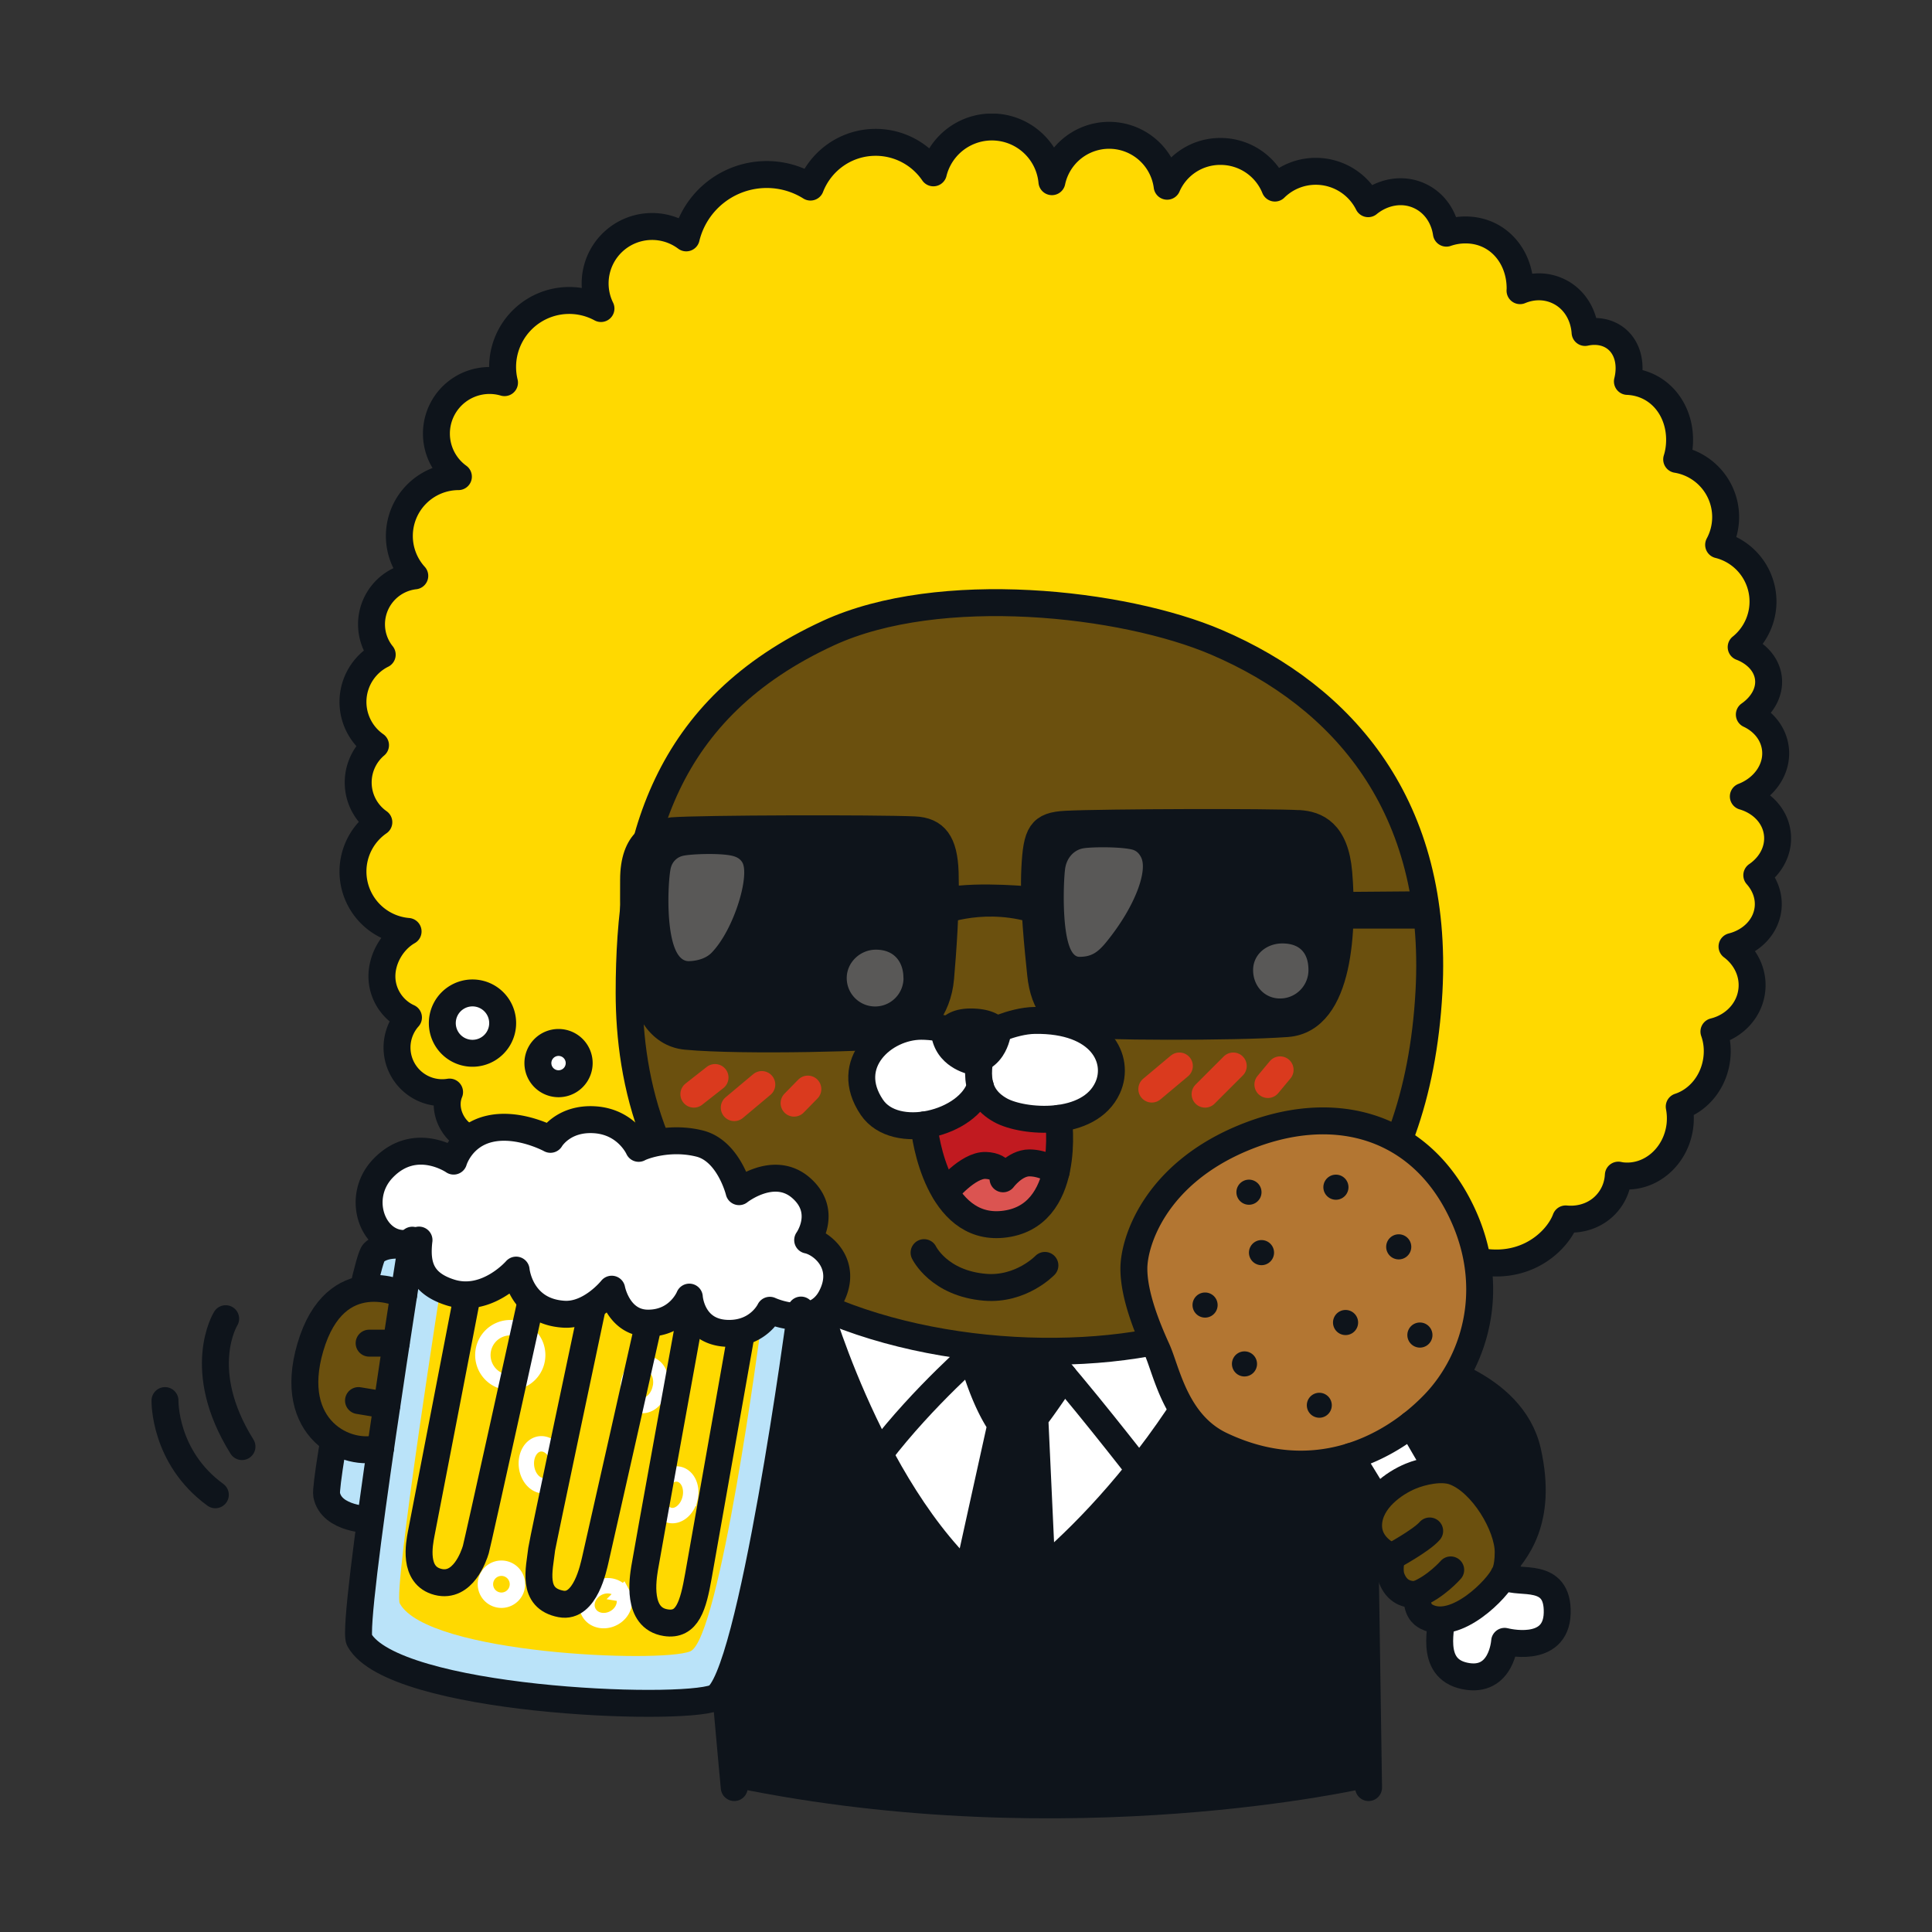 <svg xmlns="http://www.w3.org/2000/svg" width="102" height="102" fill="none"><rect width="100%" height="100%" fill="#333333" stroke="none"/><g clip-path="url(#a)"><path fill="#0E141B" d="M79.174 82.883c.824-.927 2.304-2.544 1.479-6.254-.813-3.657-5.69-4.624-5.69-4.624l-3.774.979 5.57 11.195"/><path stroke="#0E141B" stroke-linecap="round" stroke-linejoin="round" stroke-width="1.422" d="M74.964 72.008s4.876.968 5.689 4.625c.825 3.706-.655 5.327-1.48 6.254"/><path fill="#0E141B" d="M37.75 82.184c.252 4.132 1.015 12.19 1.015 12.19 17.779 3.658 33.488 0 33.488 0L72.01 78.04l1.056-3.844-9.444-7.51-24.328-.195"/><path stroke="#0E141B" stroke-linecap="round" stroke-linejoin="round" stroke-width="1.422" d="M38.765 94.375s-.764-8.058-1.016-12.191M72.01 78.04l.244 16.335"/><path fill="#BAE3F9" d="M19.561 80.237s-2.064 0-2.316-1.32c-.134-.695 2.032-12.358 2.487-12.784.71-.659 1.975-.293 1.975-.293"/><path stroke="#0E141B" stroke-linecap="round" stroke-linejoin="round" stroke-width="1.422" d="M19.561 80.237s-2.064 0-2.316-1.32c-.134-.695 2.032-12.358 2.487-12.784.71-.659 1.975-.293 1.975-.293"/><path fill="#fff" d="M43.187 68.9s3.283 11.44 9.647 15.706c0 0 7.245-4.547 12.442-15.153"/><path stroke="#0E141B" stroke-linecap="round" stroke-linejoin="round" stroke-width="1.422" d="M51.757 71.135s-3.011 2.588-5.323 5.616M60.148 77.596s-3.454-4.445-5.145-6.262"/><path fill="#0E141B" d="M56.174 72.667a36.162 36.162 0 0 0-1.175-1.333l.013-.012a35.248 35.248 0 0 1-3.251-.195v.008s-.175.146-.455.406c0 0 .552 2.235 1.536 3.666 0 0-.947 4.267-1.76 7.977a13.796 13.796 0 0 0 1.76 1.426s.845-.532 2.166-1.65l-.374-8.103c.353-.406 1.544-2.186 1.544-2.186l-.004-.004Z"/><path stroke="#0E141B" stroke-linecap="round" stroke-linejoin="round" stroke-width="1.422" d="M56.174 72.667a36.162 36.162 0 0 0-1.175-1.333l.013-.012a35.248 35.248 0 0 1-3.251-.195v.008s-.175.146-.455.406c0 0 .552 2.235 1.536 3.666 0 0-.947 4.267-1.76 7.977a13.796 13.796 0 0 0 1.76 1.426s.845-.532 2.166-1.65l-.374-8.103c.353-.406 1.544-2.186 1.544-2.186l-.004-.004Z"/><path stroke="#0E141B" stroke-linecap="round" stroke-linejoin="round" stroke-width="1.422" d="M43.187 68.9s3.283 11.44 9.647 15.706c0 0 7.245-4.547 12.442-15.153"/><path fill="#BAE3F9" d="M42.288 69.164s-2.625 19.708-4.539 20.468c-1.913.76-16.969.167-18.777-3.047-.456-.813 2.795-21.11 2.795-21.11"/><path fill="#FFD900" d="M23.389 67.169s-2.654 16.815-2.28 17.49c1.475 2.661 13.768 3.157 15.332 2.523 1.56-.63 3.706-16.957 3.706-16.957l-3.9-4.755-9.705-.715"/><path stroke="#fff" stroke-miterlimit="10" stroke-width=".813" d="M27.318 83.639a.845.845 0 1 0-1.69 0 .845.845 0 1 0 1.69 0ZM32.87 84.159c-.236-.435-.826-.57-1.317-.305-.492.268-.703.837-.468 1.268.236.435.825.569 1.321.3.492-.264.703-.833.467-1.267l-.004.004ZM28.387 71.541c0-.8-.646-1.446-1.447-1.446a1.447 1.447 0 1 0 1.447 1.447ZM29.48 77.23c-.073-.61-.508-1.052-.975-1-.463.057-.78.594-.707 1.203.073.61.512 1.057.975 1 .464-.057.78-.593.707-1.203ZM36.429 79.112c.142-.597-.114-1.166-.57-1.276-.454-.106-.938.288-1.08.886-.142.597.114 1.166.569 1.276.455.11.938-.289 1.08-.886ZM34.852 73.301c.142-.597-.114-1.166-.569-1.276-.455-.11-.938.288-1.08.886-.143.597.113 1.166.568 1.276.455.11.939-.289 1.077-.886h.004Z"/><path fill="#FFD900" d="M77.081 66.303c3.1 1.183 5.112-.678 5.58-1.95.881.085 1.763-.248 2.303-.98.297-.398.451-.861.476-1.332.06.012.122.024.183.032 1.511.17 2.885-1.024 3.072-2.67.036-.337.02-.666-.04-.979 1.035-.337 1.844-1.32 1.986-2.556.057-.496 0-.971-.154-1.406 1.056-.26 1.877-1.101 2-2.178.105-.914-.322-1.772-1.045-2.312 1.012-.256 1.788-1.02 1.902-2.004.073-.65-.159-1.271-.594-1.76.744-.507 1.187-1.328 1.085-2.193-.11-.947-.837-1.687-1.796-1.967 1.097-.423 1.82-1.435 1.695-2.516-.094-.804-.63-1.458-1.378-1.808.687-.48 1.093-1.182 1.008-1.918-.086-.74-.65-1.337-1.439-1.642a3.086 3.086 0 0 0-1.19-5.4 3.085 3.085 0 0 0-2.215-4.51c.102-.322.154-.671.154-1.033 0-1.662-1.121-3.015-2.755-3.084.22-.886.029-1.751-.585-2.251-.45-.362-1.044-.463-1.65-.333-.065-.947-.577-1.796-1.434-2.19-.642-.297-1.357-.285-2-.017 0-.037.005-.073.005-.114 0-1.706-1.179-3.092-2.885-3.092-.354 0-.691.06-1.008.17-.126-.853-.622-1.6-1.41-1.966-.898-.419-1.939-.224-2.719.41a3.092 3.092 0 0 0-2.763-1.71 3.07 3.07 0 0 0-2.162.885 3.092 3.092 0 0 0-2.865-1.934 3.052 3.052 0 0 0-2.824 1.837 3.088 3.088 0 0 0-6.083-.24 3.182 3.182 0 0 0-6.258-.467 3.687 3.687 0 0 0-3.047-1.61c-1.57 0-2.906.98-3.442 2.362a4.339 4.339 0 0 0-2.309-.663 4.372 4.372 0 0 0-4.25 3.345 3.006 3.006 0 0 0-4.502 3.73 3.516 3.516 0 0 0-5.193 3.088c0 .285.036.56.1.825a2.804 2.804 0 0 0-2.434 4.962 3.132 3.132 0 0 0-2.303 5.238 2.577 2.577 0 0 0-2.284 2.556c0 .605.211 1.166.565 1.605a2.787 2.787 0 0 0-.354 4.779 2.575 2.575 0 0 0-.914 1.966c0 .87.43 1.638 1.09 2.101a3.164 3.164 0 0 0-1.366 2.605 3.176 3.176 0 0 0 2.91 3.161c-.813.464-1.382 1.419-1.382 2.37 0 .95.577 1.8 1.402 2.173a2.384 2.384 0 0 0 2.17 3.938c-.082.2-.126.415-.126.642 0 .955.772 1.902 1.727 1.902"/><path fill="#6B500E" d="M43.743 33.421c5.868-2.698 15.56-1.621 20.489.492 6.68 2.865 11.743 8.651 11.211 18.436-.61 11.212-6.607 16.38-12.963 18.128-6.355 1.747-16.169.914-22.077-3.13-5.908-4.038-7.188-10.329-7.188-14.94 0-7.994 1.869-15.004 10.528-18.986Z"/><path stroke="#0E141B" stroke-linecap="round" stroke-linejoin="round" stroke-width="1.422" d="M43.743 33.421c5.868-2.698 15.56-1.621 20.489.492 6.68 2.865 11.743 8.651 11.211 18.436-.61 11.212-6.607 16.38-12.963 18.128-6.355 1.747-16.169.914-22.077-3.13-5.908-4.038-7.188-10.329-7.188-14.94 0-7.994 1.869-15.004 10.528-18.986Z"/><path stroke="#0E141B" stroke-linecap="round" stroke-linejoin="round" stroke-width="1.422" d="M77.081 66.303c3.1 1.183 5.112-.678 5.58-1.95.881.085 1.763-.248 2.303-.98.297-.398.451-.861.476-1.332.06.012.122.024.183.032 1.511.17 2.885-1.024 3.072-2.67.036-.337.02-.666-.04-.979 1.035-.337 1.844-1.32 1.986-2.556.057-.496 0-.971-.154-1.406 1.056-.26 1.877-1.101 2-2.178.105-.914-.322-1.772-1.045-2.312 1.012-.256 1.788-1.02 1.902-2.004.073-.65-.159-1.271-.594-1.76.744-.507 1.187-1.328 1.085-2.193-.11-.947-.837-1.687-1.796-1.967 1.097-.423 1.82-1.435 1.695-2.516-.094-.804-.63-1.458-1.378-1.808.687-.48 1.093-1.182 1.008-1.918-.086-.74-.65-1.337-1.439-1.642a3.086 3.086 0 0 0-1.19-5.4 3.085 3.085 0 0 0-2.215-4.51c.102-.322.154-.671.154-1.033 0-1.662-1.121-3.015-2.755-3.084.22-.886.029-1.751-.585-2.251-.45-.362-1.044-.463-1.65-.333-.065-.947-.577-1.796-1.434-2.19-.642-.297-1.357-.285-2-.017 0-.037.005-.073.005-.114 0-1.706-1.179-3.092-2.885-3.092-.354 0-.691.06-1.008.17-.126-.853-.622-1.6-1.41-1.966-.898-.419-1.939-.224-2.719.41a3.092 3.092 0 0 0-2.763-1.71 3.07 3.07 0 0 0-2.162.885 3.092 3.092 0 0 0-2.865-1.934 3.052 3.052 0 0 0-2.824 1.837 3.088 3.088 0 0 0-6.083-.24 3.182 3.182 0 0 0-6.258-.467 3.687 3.687 0 0 0-3.047-1.61c-1.57 0-2.906.98-3.442 2.362a4.339 4.339 0 0 0-2.309-.663 4.372 4.372 0 0 0-4.25 3.345 3.006 3.006 0 0 0-4.502 3.73 3.516 3.516 0 0 0-5.193 3.088c0 .285.036.56.1.825a2.804 2.804 0 0 0-2.434 4.962 3.132 3.132 0 0 0-2.303 5.238 2.577 2.577 0 0 0-2.284 2.556c0 .605.211 1.166.565 1.605a2.787 2.787 0 0 0-.354 4.779 2.575 2.575 0 0 0-.914 1.966c0 .87.43 1.638 1.09 2.101a3.164 3.164 0 0 0-1.366 2.605 3.176 3.176 0 0 0 2.91 3.161c-.813.464-1.382 1.419-1.382 2.37 0 .95.577 1.8 1.402 2.173a2.384 2.384 0 0 0 2.17 3.938c-.082.2-.126.415-.126.642 0 .955.772 1.902 1.727 1.902"/><path fill="#0E141B" d="M35.494 43.868c-.947.074-2.044.48-2.044 2.589 0 2.398-.187 7.977 2.776 8.253 2.978.28 10.43.081 11.345-.11.91-.19 1.947-1.292 2.089-2.97.11-1.272.3-3.739.24-5.563-.053-1.593-.529-2.207-1.63-2.255-2.032-.09-11.256-.07-12.776.048v.008ZM68.58 43.478c.898.057 1.918.456 2.1 2.605.24 2.857.078 7.753-2.738 7.957-2.816.207-10.285.174-11.15 0-.87-.18-1.683-.91-1.853-2.625-.13-1.297-.399-3.698-.305-5.563.093-1.862.32-2.268 1.65-2.337 1.926-.098 10.854-.126 12.3-.032l-.004-.005Z"/><path fill="#C11A20" d="M52.041 61.525c.947.036.915.707.915.707s.617-.841 1.39-.841c.772 0 1.414.459 1.418.459.32-1.402.121-2.804.121-2.804l-4.218-2.873-2.872 3.161c.016.415.272 2.215 1.125 3.609.008-.008 1.183-1.45 2.13-1.414l-.009-.004Z"/><path fill="#DB5451" d="M52.92 64.641c1.791-.17 2.543-1.479 2.84-2.791 0 0-.642-.46-1.419-.46-.776 0-1.39.842-1.39.842s.033-.675-.914-.707c-.946-.033-2.12 1.406-2.129 1.414.63 1.028 1.58 1.837 3.007 1.698l.004.004Z"/><path stroke="#0E141B" stroke-linecap="round" stroke-linejoin="round" stroke-width="1.422" d="M49.912 62.943s1.178-1.45 2.13-1.414c.946.036.913.707.913.707s.618-.841 1.39-.841c.772 0 1.418.459 1.418.459M55.166 66.807s-1.252 1.313-3.161 1.154c-2.439-.203-3.219-1.828-3.219-1.828"/><path stroke="#DA3A1E" stroke-linecap="round" stroke-linejoin="round" stroke-width="1.422" d="m62.265 56.279-1.455 1.219M65.11 56.279l-1.488 1.487M67.584 56.482l-.646.776M42.65 57.498l-.727.743M40.22 57.258l-1.455 1.219M37.75 56.888l-1.118.878"/><path fill="#fff" d="M71.307 76.897s4.742 7.656 4.81 8.265c.07.61-.743 2.914 1.22 3.32 1.963.407 2.1-1.828 2.1-1.828s2.72.727 2.776-1.492c.057-2.235-2.031-1.49-2.71-1.897-.537-.321-4.994-8.062-4.994-8.062"/><path fill="#6B500E" d="M79.39 83.16c-.293.682-2.5 2.982-4.052 2.206-.272-.135-.54-.374-.54-1.187-.533.032-1.05-.154-1.321-.845-.18-.451 0-1.15 0-1.15s-1.288-.476-1.22-1.743c.07-1.252 1.35-2.15 2.223-2.508.602-.248 1.622-.483 2.3-.231 1.483.548 2.845 2.856 2.845 4.242 0 .939-.232 1.215-.232 1.215h-.004Z"/><path fill="#0E141B" d="M49.855 48.798s2.235-.915 4.868 0l-.085-1.971s-2.918-.309-4.726.024l-.053 1.947h-.004ZM70.725 49.025h4.678l-.252-1.97-4.41.036-.016 1.934Z"/><path stroke="#0E141B" stroke-linecap="round" stroke-linejoin="round" stroke-width="1.422" d="M11.914 69.62s-1.675 2.69.861 6.753M8.711 73.943s-.069 2.99 2.658 4.974M24.677 68.356s-2.336 12.068-2.438 12.609c-.102.544-.439 2.214.882 2.552 1.32.337 1.898-1.366 2-1.707.1-.341 2.92-13.146 2.92-13.146M31.293 68.936s-2.67 12.614-2.694 12.85c-.118 1.064-.561 2.592 1.015 2.893 1.297.252 1.727-1.983 1.805-2.284.077-.305 2.828-12.54 2.828-12.54M36.518 69.038s-2.41 13.256-2.487 13.764c-.077.508-.447 2.625 1.118 2.868 1.142.18 1.447-.894 1.727-2.49.28-1.597 2.276-12.862 2.276-12.862"/><path fill="#6B500E" d="M21.313 68.355s-3.597-1.763-4.93 2.78c-1.267 4.328 1.943 5.855 3.715 5.295"/><path stroke="#0E141B" stroke-linecap="round" stroke-linejoin="round" stroke-width="1.422" d="M20.918 70.912h-1.43M18.927 73.943l1.495.248"/><path fill="#fff" d="M26.538 54.015a1.593 1.593 0 1 0-3.186 0 1.593 1.593 0 0 0 3.186 0ZM30.577 56.173a1.09 1.09 0 1 0-2.178 0 1.09 1.09 0 0 0 2.178 0Z"/><path fill="#595857" d="M35.421 45.798c-.179.659-.39 4.966.947 4.946.378-.008.89-.118 1.207-.451 1.215-1.264 2.032-4.153 1.6-4.787-.117-.175-.288-.272-.544-.33-.67-.145-2.117-.089-2.54 0a.852.852 0 0 0-.67.627v-.005ZM56.243 45.799c-.114.67-.264 4.713.74 4.717.642 0 .983-.227 1.47-.837 1.512-1.877 2.126-3.706 1.8-4.397-.105-.223-.263-.385-.52-.438-.67-.147-2.112-.13-2.539-.057-.532.093-.87.544-.95 1.016v-.004ZM47.697 51.638c0-.83-.463-1.5-1.454-1.5-.83 0-1.54.67-1.54 1.5a1.498 1.498 0 1 0 2.998 0h-.004ZM69.08 51.215c0-.829-.39-1.406-1.382-1.406-.829 0-1.54.577-1.54 1.406 0 .83.593 1.5 1.422 1.5.83 0 1.5-.67 1.5-1.5Z"/><path fill="#B37632" d="M64.451 76.292c-2.39-1.142-2.86-3.93-3.368-5.047-.508-1.118-1.22-2.845-1.22-4.267 0-1.422 1.118-4.978 5.791-6.908 4.673-1.93 9.041-.711 11.276 3.454 2.235 4.165 1.033 8.261-1.219 10.598-2.348 2.434-6.432 4.47-11.26 2.17Z"/><path stroke="#0E141B" stroke-linecap="round" stroke-linejoin="round" stroke-width="1.422" d="M35.494 43.868c-.947.074-2.044.48-2.044 2.589 0 2.398-.187 7.977 2.776 8.253 2.978.28 10.43.081 11.345-.11.91-.19 1.947-1.292 2.089-2.97.11-1.272.3-3.739.24-5.563-.053-1.593-.529-2.207-1.63-2.255-2.032-.09-11.256-.07-12.776.048v.008ZM68.58 43.478c.898.057 1.918.456 2.1 2.605.24 2.857.078 7.753-2.738 7.957-2.816.207-10.285.174-11.15 0-.87-.18-1.683-.91-1.853-2.625-.13-1.297-.399-3.698-.305-5.563.093-1.862.32-2.268 1.65-2.337 1.926-.098 10.854-.126 12.3-.032l-.004-.005Z"/><path fill="#fff" d="M50.855 54.604s-1.045-.418-2.215-.422c-1.967 0-4.186 1.954-2.609 4.279 1.235 1.824 5.096.873 5.726-1.114"/><path fill="#fff" d="M52.03 54.625c-.476 1.706-.728 3.145.792 3.99 1.186.658 4.689.935 5.656-1.187.679-1.49-.337-3.604-3.844-3.555-1.215.016-2.6.748-2.6.748"/><path stroke="#0E141B" stroke-linecap="round" stroke-linejoin="round" stroke-width="1.422" d="M50.855 54.604s-1.045-.418-2.215-.422c-1.967 0-4.186 1.954-2.609 4.279 1.235 1.824 5.096.873 5.726-1.114"/><path stroke="#0E141B" stroke-linecap="round" stroke-linejoin="round" stroke-width="1.422" d="M52.03 54.625c-.476 1.706-.728 3.145.792 3.99 1.186.658 4.689.935 5.656-1.187.679-1.49-.337-3.604-3.844-3.555-1.215.016-2.6.748-2.6.748"/><path fill="#0E141B" d="M53.386 54.495s-.15 2.04-2.137 2.243c0 0-1.626-.268-2.032-1.817 0 0 0-1.678 2.028-1.678S53.39 54.5 53.39 54.5l-.004-.004Z"/><path fill="#fff" d="M22.12 65.475c-.154 1.32.119 2.283 1.675 2.767 1.918.589 3.454-1.187 3.454-1.187s.2 2.19 2.524 2.329c1.406.085 2.523-1.321 2.523-1.321s.337 1.812 1.947 1.792c1.609-.016 2.15-1.374 2.15-1.374s.117 1.935 2.133 1.915c1.556-.017 2.117-1.22 2.117-1.22s2.283 1.065 3.218-.658c.93-1.727-.423-2.881-1.22-3.048 0 0 1.086-1.507-.353-2.759-1.442-1.251-3.27.203-3.27.203s-.525-2.15-2.081-2.54c-1.557-.39-2.946.102-3.219.253 0 0-.61-1.39-2.304-1.508-1.694-.118-2.353 1.032-2.353 1.032s-1.641-.898-3.181-.56c-1.54.337-1.93 1.71-1.93 1.71s-2-1.39-3.706.358c-1.711 1.743-.273 4.758 1.877 3.811v.005Z"/><path stroke="#0E141B" stroke-linecap="round" stroke-linejoin="round" stroke-width="1.422" d="M22.12 65.475c-.154 1.32.119 2.283 1.675 2.767 1.918.589 3.454-1.187 3.454-1.187s.2 2.19 2.524 2.329c1.406.085 2.523-1.321 2.523-1.321s.337 1.812 1.947 1.792c1.609-.016 2.15-1.374 2.15-1.374s.117 1.935 2.133 1.915c1.556-.017 2.117-1.22 2.117-1.22s2.283 1.065 3.218-.658c.93-1.727-.423-2.881-1.22-3.048 0 0 1.086-1.507-.353-2.759-1.442-1.251-3.27.203-3.27.203s-.525-2.15-2.081-2.54c-1.557-.39-2.946.102-3.219.253 0 0-.61-1.39-2.304-1.508-1.694-.118-2.353 1.032-2.353 1.032s-1.641-.898-3.181-.56c-1.54.337-1.93 1.71-1.93 1.71s-2-1.39-3.706.358c-1.711 1.743-.273 4.758 1.877 3.811v.005ZM26.538 54.015a1.593 1.593 0 1 0-3.186 0 1.593 1.593 0 0 0 3.186 0ZM30.577 56.173a1.09 1.09 0 1 0-2.178 0 1.09 1.09 0 0 0 2.178 0ZM64.451 76.292c-2.39-1.142-2.86-3.93-3.368-5.047-.508-1.118-1.22-2.845-1.22-4.267 0-1.422 1.118-4.978 5.791-6.908 4.673-1.93 9.041-.711 11.276 3.454 2.235 4.165 1.033 8.261-1.219 10.598-2.348 2.434-6.432 4.47-11.26 2.17Z"/><path fill="#0E141B" d="M65.703 72.67a.662.662 0 1 0 0-1.324.662.662 0 0 0 0 1.325ZM63.622 69.563a.662.662 0 1 0 0-1.325.662.662 0 0 0 0 1.325ZM66.601 66.795a.662.662 0 1 0 0-1.325.662.662 0 0 0 0 1.325ZM65.939 63.605a.662.662 0 1 0 0-1.325.662.662 0 0 0 0 1.325ZM70.53 63.341a.662.662 0 1 0 0-1.325.662.662 0 0 0 0 1.325ZM73.846 66.49a.662.662 0 1 0 0-1.325.662.662 0 0 0 0 1.325ZM71.039 70.485a.662.662 0 1 0 0-1.325.662.662 0 0 0 0 1.325ZM69.653 74.85a.658.658 0 1 0 0-1.318.658.658 0 0 0 0 1.317ZM74.964 71.147a.662.662 0 1 0 0-1.325.662.662 0 0 0 0 1.325Z"/><path stroke="#0E141B" stroke-linecap="round" stroke-linejoin="round" stroke-width="1.422" d="M71.307 76.897s4.742 7.656 4.81 8.265c.07.61-.743 2.914 1.22 3.32 1.963.407 2.1-1.828 2.1-1.828s2.72.727 2.776-1.492c.057-2.235-2.031-1.49-2.71-1.897-.537-.321-4.994-8.062-4.994-8.062"/><path fill="#6B500E" d="M79.39 83.16c-.293.682-2.5 2.982-4.052 2.206-.272-.135-.54-.374-.54-1.187-.533.032-1.05-.154-1.321-.845-.18-.451 0-1.15 0-1.15s-1.288-.476-1.22-1.743c.07-1.252 1.35-2.15 2.223-2.508.602-.248 1.622-.483 2.3-.231 1.483.548 2.845 2.856 2.845 4.242 0 .939-.232 1.215-.232 1.215h-.004Z"/><path stroke="#0E141B" stroke-linecap="round" stroke-linejoin="round" stroke-width="1.422" d="M42.288 69.164s-2.625 19.708-4.539 20.468c-1.913.76-16.969.167-18.777-3.047-.456-.813 2.795-21.11 2.795-21.11"/><path stroke="#0E141B" stroke-linecap="round" stroke-linejoin="round" stroke-width="1.422" d="M21.313 68.355s-3.597-1.763-4.93 2.78c-1.267 4.328 1.943 5.855 3.715 5.295M79.39 83.16c-.293.682-2.5 2.982-4.052 2.206-.272-.135-.54-.374-.54-1.187-.533.032-1.05-.154-1.321-.845-.18-.451 0-1.15 0-1.15s-1.288-.476-1.22-1.743c.07-1.252 1.35-2.15 2.223-2.508.602-.248 1.622-.483 2.3-.231 1.483.548 2.845 2.856 2.845 4.242 0 .939-.232 1.215-.232 1.215h-.004Z"/><path stroke="#0E141B" stroke-linecap="round" stroke-linejoin="round" stroke-width="1.422" d="M76.59 82.883s-.793.91-1.797 1.296M75.48 80.827c-.435.508-2.003 1.357-2.003 1.357M55.881 59.046s.748 5.242-2.962 5.595c-3.356.322-4.096-4.526-4.129-5.25"/></g><defs><clipPath id="a"><path fill="#fff" d="M8 6h86.558v90H8z"/></clipPath></defs></svg>